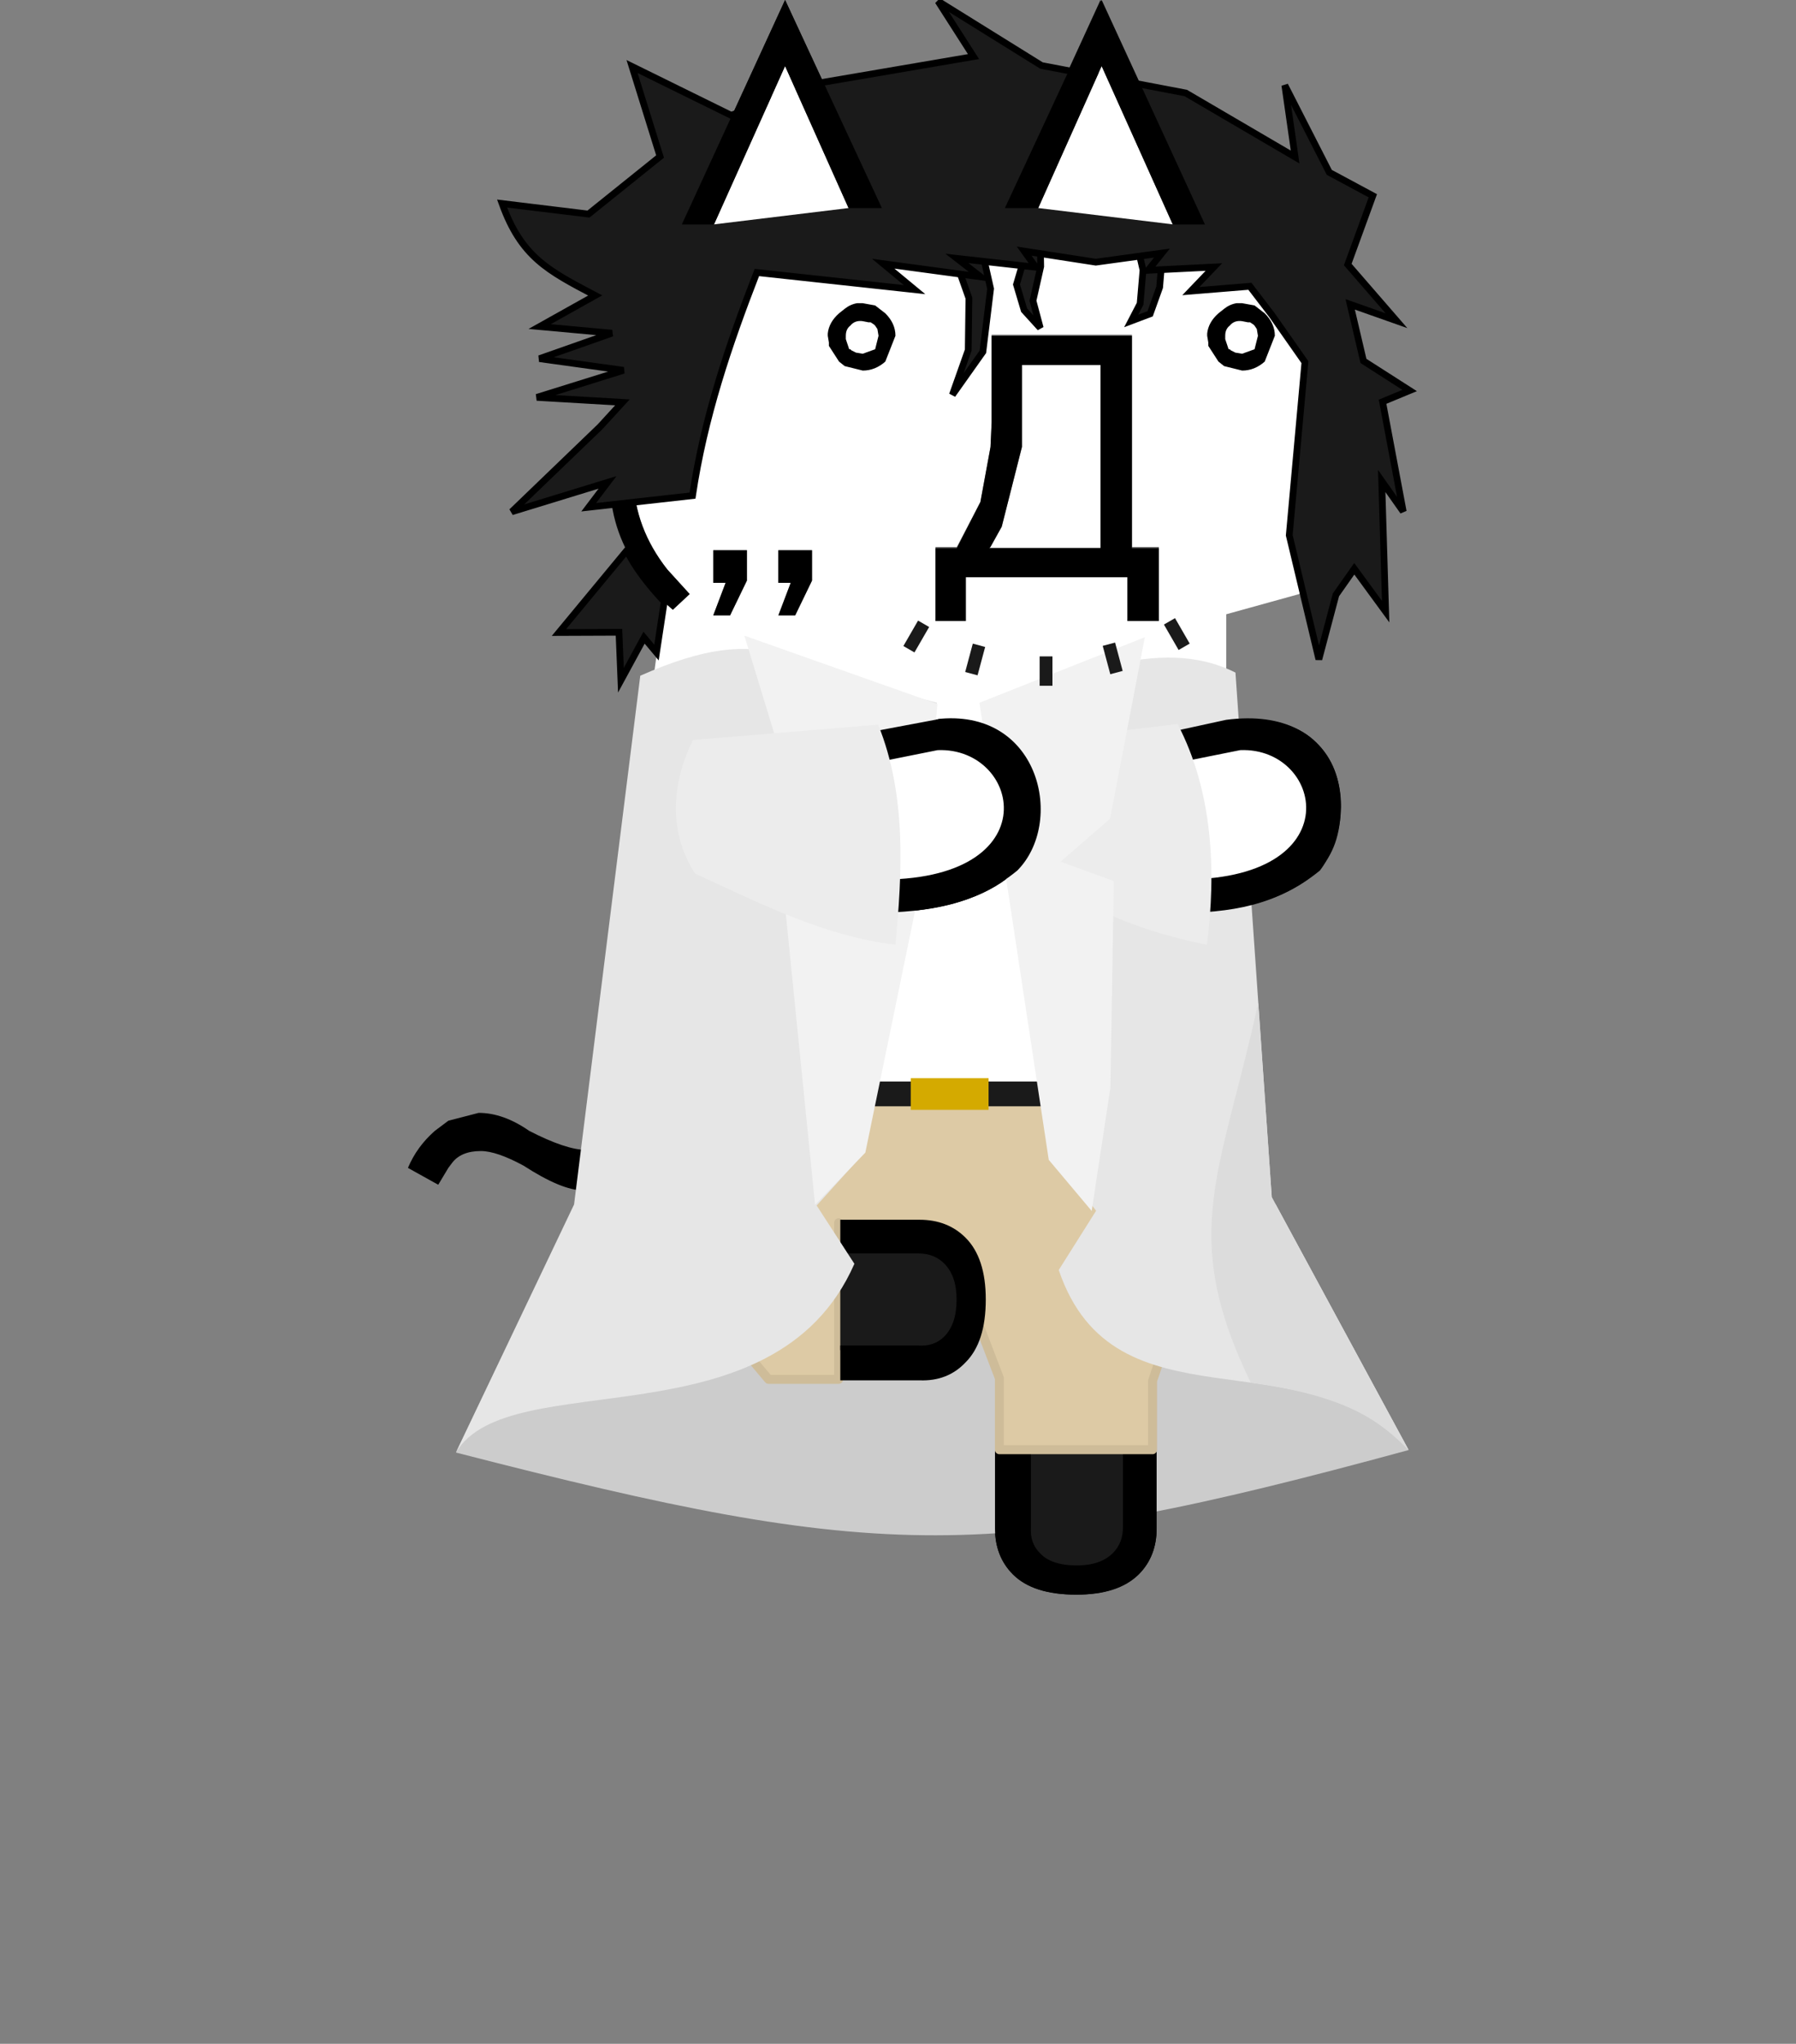 <?xml version="1.0" encoding="UTF-8" standalone="no"?>
<svg
   height="182"
   width="160"
   version="1.1"
   id="svg9414"
   sodipodi:docname="front-walking-2.svg"
   inkscape:version="1.2.2 (b0a8486541, 2022-12-01)"
   xmlns:inkscape="http://www.inkscape.org/namespaces/inkscape"
   xmlns:sodipodi="http://sodipodi.sourceforge.net/DTD/sodipodi-0.dtd"
   xmlns:xlink="http://www.w3.org/1999/xlink"
   xmlns="http://www.w3.org/2000/svg"
   xmlns:svg="http://www.w3.org/2000/svg">
  <rect width="100%" height="100%" fill="#808080" stroke="none"/>
  <sodipodi:namedview
     id="namedview9416"
     pagecolor="#ffffff"
     bordercolor="#000000"
     borderopacity="0.25"
     inkscape:showpageshadow="2"
     inkscape:pageopacity="0.0"
     inkscape:pagecheckerboard="true"
     inkscape:deskcolor="#d1d1d1"
     showgrid="false"
     inkscape:zoom="9.1758242"
     inkscape:cx="82.717365"
     inkscape:cy="35.964072"
     inkscape:window-width="1920"
     inkscape:window-height="1015"
     inkscape:window-x="0"
     inkscape:window-y="0"
     inkscape:window-maximized="1"
     inkscape:current-layer="svg9414" />
  <defs
     id="defs9406">
    <g
       id="c">
      <path
         d="M10.75-56.05v-.05H4.5v3.9l-.05 1.1L4-48.65l-1.05 2H2v3.3h1.35v-1.95h7.2v1.95h1.4v-3.3h-1.2v-9.4M.4-60h3.9l1.2.55 3.85-8.6 3.9 8.6L14.5-60l3.15 3.05 1.15 1.1h-.05l-.35.4.1.1q2.1 2.05 2.3 4.55l.05.6q0 1.65-.8 3.1l-.25.45-1.4 1.7.1.1-.3.3-3.25.9v4.7l-3.25.7-3.15.9.65 1.6L12.55-37l3-.6q1.55 0 2.15.6.8.8.8 2 0 1.1-.75 1.85-1.05 1.05-4.1 1.25l-1.25.05.35 1.5 1.5-.05-.05 2.75-1.5 1.25v12.25l-.85 4.6H10.3V-3q0 .7-.45 1.15-.55.55-1.6.55-1.1 0-1.65-.55Q6.2-2.3 6.2-3v-6.55H4.65l-.9-1.3q.5-.9.5-2.25v-.25q-.05-1.7-.9-2.55-.8-.8-2.05-.8h-6.6v1.55h6.55q.7 0 1.15.4.5.5.55 1.55l-.15.9h.05l-.05.25-.4.55q-.45.45-1.15.45H-5.3v1.5l-1.8.05v-.05h-1.55l-1.7-1.1-1.75-3.9v-3.9l.45-.4.2-.15 1.15-1.4-1.25-1-.7.95.4-10.95 1.75-12.8.4.35.75-.7-1-1.1q-1.45-1.85-1.5-4v-.25l.05-.9q.35-2.3 2.45-4.25l-.75-.75.5-3.95.65.3 3.85-8.6 3.85 8.6L.4-60m5.45 8.85v-3.6h3.5v8.15H4.4l.05-.05.5-.9.9-3.55v-.05m12.9-4.7-1.1-1.1 1.1 1.1M5.5-37.95Q4.45-39 2.25-39l-4 .75-3.1.9.65 1.6L-.9-37l3-.6q1.55 0 2.15.6.8.8.8 2 0 1.1-.75 1.85Q3.25-32.1.25-31.9l-1.3.05.35 1.5q3.95-.05 5.9-1.55l.4-.35q1-1 1-2.85 0-1.8-1.1-2.85M-7.15-43.6l.75-1.55v-1.35h-1.5v1.45h.55l-.55 1.45h.75m3.65-1.55v-1.35H-5v1.45h.55L-5-43.6h.75l.75-1.55"
         fill="#fff"
         fill-rule="evenodd"
         transform="translate(21.5 71)"
         id="path9392" />
      <path
         d="M10.75-56.05v9.45h1.2v3.25h-1.4v-1.95h-7.2v1.95H2v-3.25h.95L4-48.65l.45-2.45.05-1.1v-3.85h6.25M4.3-60l5.05-11 5.15 11-1.25.55-3.9-8.6-3.85 8.6L4.3-60m14.5 4.15.3-.35q2.55 2.35 2.75 5.4l.05.6q0 1.9-.9 3.55-.7 1.25-1.9 2.4l-.6-.6-.1-.1 1.4-1.7.25-.45q.8-1.45.8-3.1l-.05-.6q-.2-2.5-2.3-4.55l-.1-.1.35-.4h.05m-3.85 16.9.75-.05q2.2 0 3.25 1.05 1.1 1.05 1.1 2.85 0 1.85-1 2.85l-.4.35q-1.6 1.2-4.4 1.5l-1.5.05-.35-1.5 1.25-.05q3.05-.2 4.1-1.25.75-.75.75-1.85 0-1.2-.8-2-.6-.6-2.15-.6l-3 .6-3.35 1.25-.65-1.6 3.15-.9 3.25-.7m-3.1 29.4v6.6q0 1.25-.8 2.05-.95.9-2.8.9-1.9 0-2.8-.9-.8-.8-.8-2.05v-6.6H6.2V-3q0 .7.4 1.15.55.55 1.65.55 1.05 0 1.6-.55.45-.45.45-1.15v-6.55h1.55m-8.1-1.3-.05.1-.35.4q-.75.8-1.95.8h-6.7v-1.5h6.55q.7 0 1.15-.45l.4-.55.05-.25.1-.8v-.1q-.05-1.05-.55-1.55-.45-.4-1.15-.4H-5.3v-1.55h6.6q1.25 0 2.05.8.85.85.9 2.55v.25q0 1.35-.5 2.25m-15.85-7.6q-.7.45-1.6.45-.95 0-2.65-1.1-1.2-.65-1.9-.65-.9 0-1.3.55l-.15.2-.45.75-1.35-.75q.4-.95 1.2-1.65l.6-.45 1.35-.35q1.1 0 2.25.8 1.65.85 2.55.85.6 0 1.3-.65l.7-.95 1.25 1-1.15 1.4-.2.15-.45.4m2-25.75-.6-.7-.75-1.05q-1.1-1.75-1.05-3.85l.05-1q.2-1.5 1-2.85l1.75-2.15.75.75q-2.1 1.95-2.45 4.25l-.05.9v.25q.05 2.15 1.5 4l1 1.1-.75.7-.4-.35m.9-15.55-.55-.25 5.05-11L.4-60l-1.25.55-3.85-8.6-3.85 8.6-.65-.3m15.05 8.6v.05l-.9 3.55-.5.9-.05.05h4.95v-8.15h-3.5v3.6m-.35 13.2q1.1 1.05 1.1 2.85 0 1.85-1 2.85l-.4.35q-1.95 1.5-5.9 1.55l-.35-1.5 1.3-.05q3-.2 4.05-1.25.75-.75.75-1.85 0-1.2-.8-2-.6-.6-2.15-.6l-3 .6-3.3 1.25-.65-1.6 3.1-.9 4-.75q2.2 0 3.25 1.05m-9-7.2-.75 1.55H-5l.55-1.45H-5v-1.45h1.5v1.35m-3.65 1.55h-.75l.55-1.45h-.55v-1.45h1.5v1.35l-.75 1.55"
         fill-rule="evenodd"
         transform="translate(21.5 71)"
         id="path9394" />
      <path
         d="M.4-60h3.9m8.4 33.6v12.25m4.95-42.8 1.1 1.1"
         fill="none"
         stroke="#000"
         stroke-linecap="round"
         stroke-linejoin="round"
         transform="translate(21.5 71)"
         id="path9396" />
    </g>
    <g
       id="d"
       transform="translate(.8)">
      <use
         height="3"
         transform="matrix(1.005 0 0 1 -.804 0)"
         width="4.65"
         xlink:href="#a"
         id="use9399" />
      <use
         height="3"
         transform="matrix(1.005 0 0 1 16.096 0)"
         width="4.65"
         xlink:href="#a"
         id="use9401" />
    </g>
    <path
       d="M1.35 0h.2l.55.1.45.35q.45.45.45 1L2.55 2.6q-.45.4-1 .4l-.8-.2-.25-.2-.45-.7v-.15L0 1.45v-.1q.05-.5.5-.9l.25-.2Q1 .05 1.3 0h.05m.45.85L1.55.8Q1.2.75 1 1q-.2.15-.2.45v.15l.15.45H1l.05.05.2.1.3.05.55-.2.15-.6-.05-.3L2.1 1 2.05.95 1.9.85h-.1"
       fill-rule="evenodd"
       id="b" />
    <use
       height="3"
       transform="translate(.8)"
       width="3"
       xlink:href="#b"
       id="a" />
  </defs>
  <g
     transform="matrix(2 0 0 2 79.341 142)"
     id="g9412">
    <g
       id="use9408"
       transform="translate(-21.5,-71)">
      <path
         d="M 10.75,-56.05 V -56.1 H 4.5 v 3.9 l -0.05,1.1 -0.45,2.45 -1.05,2 H 2 v 3.3 h 1.35 v -1.95 h 7.2 v 1.95 h 1.4 v -3.3 h -1.2 v -9.4 M 0.4,-60 h 3.9 l 1.2,0.55 3.85,-8.6 3.9,8.6 1.25,-0.55 3.15,3.05 1.15,1.1 h -0.05 l -0.35,0.4 0.1,0.1 c 1.4,1.367 2.167,2.883 2.3,4.55 l 0.05,0.6 c 0,1.1 -0.267,2.133 -0.8,3.1 l -0.25,0.45 -1.4,1.7 0.1,0.1 -0.3,0.3 -3.25,0.9 v 4.7 l -3.25,0.7 -3.15,0.9 0.65,1.6 3.35,-1.25 3,-0.6 c 1.033,0 1.75,0.2 2.15,0.6 0.533,0.533 0.8,1.2 0.8,2 0,0.733 -0.25,1.35 -0.75,1.85 -0.7,0.7 -2.067,1.117 -4.1,1.25 l -1.25,0.05 0.35,1.5 1.5,-0.05 -0.05,2.75 -1.5,1.25 v 12.25 l -0.85,4.6 H 10.3 V -3 c 0,0.467 -0.15,0.85 -0.45,1.15 C 9.483,-1.483 8.95,-1.3 8.25,-1.3 7.517,-1.3 6.967,-1.483 6.6,-1.85 6.333,-2.15 6.2,-2.533 6.2,-3 V -9.55 H 4.65 l -0.9,-1.3 c 0.333,-0.6 0.5,-1.35 0.5,-2.25 v -0.25 C 4.217,-14.483 3.917,-15.333 3.35,-15.9 2.817,-16.433 2.133,-16.7 1.3,-16.7 h -6.6 v 1.55 h 6.55 c 0.467,0 0.85,0.133 1.15,0.4 0.333,0.333 0.517,0.85 0.55,1.55 l -0.15,0.9 h 0.05 l -0.05,0.25 -0.4,0.55 c -0.3,0.3 -0.683,0.45 -1.15,0.45 H -5.3 v 1.5 c -2.646,-4.447 -2.974,-4.83 -6.8,-8.9 l 0.45,-0.4 0.2,-0.15 1.15,-1.4 -1.25,-1 -0.7,0.95 0.4,-10.95 1.75,-12.8 0.4,0.35 0.75,-0.7 -1,-1.1 c -0.967,-1.233 -1.467,-2.567 -1.5,-4 v -0.25 l 0.05,-0.9 c 0.233,-1.533 1.05,-2.95 2.45,-4.25 l -0.75,-0.75 0.5,-3.95 0.65,0.3 3.85,-8.6 3.85,8.6 L 0.4,-60 m 5.45,8.85 v -3.6 h 3.5 v 8.15 H 4.4 l 0.05,-0.05 0.5,-0.9 0.9,-3.55 v -0.05 m 12.9,-4.7 -1.1,-1.1 1.1,1.1 M 5.5,-37.95 C 4.8,-38.65 3.717,-39 2.25,-39 l -4,0.75 -3.1,0.9 0.65,1.6 3.3,-1.25 3,-0.6 c 1.033,0 1.75,0.2 2.15,0.6 0.533,0.533 0.8,1.2 0.8,2 0,0.733 -0.25,1.35 -0.75,1.85 -0.7,0.7 -2.05,1.117 -4.05,1.25 l -1.3,0.05 0.35,1.5 c 2.633,-0.033 4.6,-0.55 5.9,-1.55 l 0.4,-0.35 c 0.667,-0.667 1,-1.617 1,-2.85 0,-1.2 -0.367,-2.15 -1.1,-2.85 m -12.65,-5.65 0.75,-1.55 v -1.35 h -1.5 v 1.45 h 0.55 l -0.55,1.45 h 0.75 m 3.65,-1.55 V -46.5 H -5 v 1.45 h 0.55 L -5,-43.6 h 0.75 l 0.75,-1.55"
         fill="#ffffff"
         fill-rule="evenodd"
         transform="translate(21.5,71)"
         id="path11654"
         sodipodi:nodetypes="ccccccccccccccccccccccccccccccccccccccccccssscccccccccssscscccscssccsccccccsccccccccccccccccccccccccccccccccccccccccccssscccccsccccccccccccccccc" />
      <path
         d="m 10.75,-56.05 v 9.45 h 1.2 v 3.25 h -1.4 v -1.95 h -7.2 v 1.95 H 2 V -46.6 H 2.95 L 4,-48.65 4.45,-51.1 4.5,-52.2 v -3.85 h 6.25 M 4.3,-60 l 5.05,-11 5.15,11 -1.25,0.55 -3.9,-8.6 -3.85,8.6 L 4.3,-60 m 14.5,4.15 0.3,-0.35 q 2.55,2.35 2.75,5.4 l 0.05,0.6 q 0,1.9 -0.9,3.55 -0.7,1.25 -1.9,2.4 l -0.6,-0.6 -0.1,-0.1 1.4,-1.7 0.25,-0.45 q 0.8,-1.45 0.8,-3.1 l -0.05,-0.6 q -0.2,-2.5 -2.3,-4.55 l -0.1,-0.1 0.35,-0.4 h 0.05 m -3.85,16.9 0.75,-0.05 q 2.2,0 3.25,1.05 1.1,1.05 1.1,2.85 0,1.85 -1,2.85 l -0.4,0.35 q -1.6,1.2 -4.4,1.5 l -1.5,0.05 -0.35,-1.5 1.25,-0.05 q 3.05,-0.2 4.1,-1.25 0.75,-0.75 0.75,-1.85 0,-1.2 -0.8,-2 -0.6,-0.6 -2.15,-0.6 l -3,0.6 -3.35,1.25 -0.65,-1.6 3.15,-0.9 3.25,-0.7 m -3.1,29.4 v 6.6 q 0,1.25 -0.8,2.05 Q 10.1,0 8.25,0 6.35,0 5.45,-0.9 4.65,-1.7 4.65,-2.95 v -6.6 H 6.2 V -3 q 0,0.7 0.4,1.15 0.55,0.55 1.65,0.55 1.05,0 1.6,-0.55 Q 10.3,-2.3 10.3,-3 v -6.55 h 1.55 m -8.1,-1.3 -0.05,0.1 -0.35,0.4 q -0.75,0.8 -1.95,0.8 h -6.7 v -1.5 h 6.55 q 0.7,0 1.15,-0.45 l 0.4,-0.55 0.05,-0.25 0.1,-0.8 v -0.1 Q 2.9,-14.25 2.4,-14.75 1.95,-15.15 1.25,-15.15 H -5.3 v -1.55 h 6.6 q 1.25,0 2.05,0.8 0.85,0.85 0.9,2.55 v 0.25 q 0,1.35 -0.5,2.25 m -15.85,-7.6 q -0.7,0.45 -1.6,0.45 -0.95,0 -2.65,-1.1 -1.2,-0.65 -1.9,-0.65 -0.9,0 -1.3,0.55 l -0.15,0.2 -0.45,0.75 -1.35,-0.75 q 0.4,-0.95 1.2,-1.65 l 0.6,-0.45 1.35,-0.35 q 1.1,0 2.25,0.8 1.65,0.85 2.55,0.85 0.6,0 1.3,-0.65 l 0.7,-0.95 1.25,1 -1.15,1.4 -0.2,0.15 -0.45,0.4 m 2,-25.75 -0.6,-0.7 -0.75,-1.05 q -1.1,-1.75 -1.05,-3.85 l 0.05,-1 q 0.2,-1.5 1,-2.85 l 1.75,-2.15 0.75,0.75 q -2.1,1.95 -2.45,4.25 l -0.05,0.9 v 0.25 q 0.05,2.15 1.5,4 l 1,1.1 -0.75,0.7 -0.4,-0.35 m 0.9,-15.55 -0.55,-0.25 5.05,-11 5.1,11 -1.25,0.55 -3.85,-8.6 -3.85,8.6 -0.65,-0.3 m 15.05,8.6 v 0.05 l -0.9,3.55 -0.5,0.9 -0.05,0.05 h 4.95 v -8.15 h -3.5 v 3.6 m -0.35,13.2 q 1.1,1.05 1.1,2.85 0,1.85 -1,2.85 l -0.4,0.35 q -1.95,1.5 -5.9,1.55 l -0.35,-1.5 1.3,-0.05 q 3,-0.2 4.05,-1.25 0.75,-0.75 0.75,-1.85 0,-1.2 -0.8,-2 -0.6,-0.6 -2.15,-0.6 l -3,0.6 -3.3,1.25 -0.65,-1.6 3.1,-0.9 4,-0.75 q 2.2,0 3.25,1.05 m -9,-7.2 -0.75,1.55 H -5 l 0.55,-1.45 H -5 v -1.45 h 1.5 v 1.35 m -3.65,1.55 H -7.9 l 0.55,-1.45 H -7.9 v -1.45 h 1.5 v 1.35 l -0.75,1.55"
         fill-rule="evenodd"
         transform="translate(21.5,71)"
         id="path11656" />
      <path
         d="m 0.4,-60 h 3.9 m 8.4,33.6 v 12.25 m 4.95,-42.8 1.1,1.1"
         fill="none"
         stroke="#000000"
         stroke-linecap="round"
         stroke-linejoin="round"
         transform="translate(21.5,71)"
         id="path11658" />
    </g>
    <use
       height="3"
       transform="translate(-3.599,-57.5)"
       width="21.55"
       xlink:href="#d"
       id="use9410"
       inkscape:label="use9410" />
  </g>
  <path
     style="display:inline;fill:#cccccc;stroke:none;stroke-width:0"
     d="m 51.188,107.283 h 62.476 l 11.823,21.844 c -37.276,10.141 -46.795,10.022 -84.865,0.221 z"
     id="path1836"
     sodipodi:nodetypes="ccccc" />
  <g
     id="g6084"
     style="clip-rule:evenodd;fill-rule:evenodd;stroke-linecap:round;stroke-linejoin:round"
     transform="translate(4.4e-5,3.1650374e-4)">
    <rect
       style="clip-rule:evenodd;fill:#1a1a1a;fill-rule:evenodd;stroke:none;stroke-width:0;stroke-linecap:round;stroke-linejoin:round"
       id="rect5952-3"
       width="8.928"
       height="10.606"
       x="91.19"
       y="129.032"
       inkscape:label="rect5952-3" />
    <path
       style="fill:#000000"
       d="m 103.041,122.9 v 13.2 c 0,1.667 -0.533,3.033 -1.6,4.1 -1.2,1.2 -3.033,1.8 -5.5,1.8 -2.6,0 -4.5,-0.6 -5.7,-1.8 -1.067,-1.067 -1.6,-2.433 -1.6,-4.1 v -13.2 h 3.2 V 136 c -0.067,0.933 0.2,1.7 0.8,2.3 0.667,0.733 1.767,1.1 3.3,1.1 1.4,0 2.467,-0.367 3.2,-1.1 0.6,-0.6 0.9,-1.367 0.9,-2.3 v -13.1 h 3"
       id="path12046" />
    <path
       style="display:inline;fill:#ddcaa5;fill-opacity:1;stroke:#cebc99;stroke-width:0.8;stroke-dasharray:none;stroke-opacity:1"
       d="M 54.92,97.891 H 105.763 V 113.865 l -3.089,9.107 v 6.123 H 89.03 v -6.375 l -4.7,-12.259 h -3.524 l -3.857,-0.055 -2.239,-1.522 -2.53e-4,13.944 h -6.243 l -13.528,-16.1 z"
       id="path10065"
       sodipodi:nodetypes="ccccccccccccccc"
       transform="translate(3.977401e-4)" />
    <rect
       style="clip-rule:evenodd;fill-rule:evenodd;stroke-linecap:round;stroke-linejoin:round;fill:#1a1a1a;stroke:none;stroke-width:0"
       id="rect5952"
       width="8.928"
       height="10.606"
       x="-120.226"
       y="74.858"
       transform="rotate(-90)" />
    <path
       style="clip-rule:evenodd;fill:#000000;fill-rule:evenodd;stroke-linecap:round;stroke-linejoin:round"
       d="m 74.86,111.617 8e-6,-3 7.06,-10e-6 c 1.667,10e-6 3.033,0.533 4.1,1.6 1.2,1.2 1.8,3.033 1.8,5.5 -1.2e-5,2.533 -0.6,4.4 -1.8,5.6 -1.067,1.133 -2.433,1.667 -4.1,1.6 h -7.06 l -8e-6,-3.1 h 6.96 c 0.933,0.067 1.7,-0.2 2.3,-0.8 0.733,-0.733 1.1,-1.833 1.1,-3.3 3e-6,-1.4 -0.367,-2.467 -1.1,-3.2 -0.6,-0.6 -1.367,-0.9 -2.3,-0.9 h -6.96"
       id="path12048"
       sodipodi:nodetypes="cccssccccccsssc" />
    <rect
       style="fill:#1a1a1a;stroke:none;stroke-width:0"
       id="rect1794"
       width="50.842"
       height="2.208"
       x="54.925"
       y="96.306"
       transform="translate(3.977401e-4)" />
    <rect
       style="fill:#d4aa00;stroke:none;stroke-width:0"
       id="rect1897"
       width="6.934"
       height="2.821"
       x="81.135"
       y="96.012"
       transform="translate(3.977401e-4)" />
  </g>
  <g
     id="g10088"
     style="display:inline"
     transform="translate(4.42e-4,3.1650374e-4)">
    <path
       style="display:inline;fill:#e6e6e6;fill-opacity:1;stroke:none;stroke-width:0"
       d="m 40.616,129.34 c 4.738,-7.944 28.316,-0.447 35.499,-16.801 l -3.361,-5.189 3.897,-4.312 5.436,-26.409 1.377,-14.06 C 70.324,59.305 68.699,55.041 57.04,60.169 l -5.899,47.089 z"
       id="path6624"
       sodipodi:nodetypes="ccccccccc" />
    <path
       style="display:inline;fill:#e6e6e6;fill-opacity:1;stroke:none;stroke-width:0"
       d="m 94.319,113.093 c 4.971,14.63 21.727,5.603 31.162,16.018 L 113.296,106.608 110.063,59.892 c -7.019,-3.51 -15.034,0.827 -22.25,2.574 l 1.719,14.143 4.71,26.692 3.405,4.516 z"
       id="path6626"
       sodipodi:nodetypes="ccccccccc" />
    <path
       style="fill:#dcdcdc;fill-opacity:1;stroke-width:0"
       d="m 112.091,89.294 c -3.316,15.264 -7.118,20.517 -0.668,33.832 8.613,1.187 11.473,3.387 14.065,6.001 l -12.19,-22.512 z"
       id="path5344"
       sodipodi:nodetypes="ccccc" />
    <path
       style="display:inline;fill:#f2f2f2;fill-opacity:1;stroke:none;stroke-width:0"
       d="m 66.311,56.603 4.862,15.898 4.829,5.146 -6.255,1.174 2.865,28.465 4.478,-4.649 5.148,-25.013 1.272,-14.938 z"
       id="path6718" />
    <path
       style="fill:#ffffff;stroke-width:0"
       d="m 96.469,70.327 8.055,-3.064 7.241,-1.373 4.897,3.067 -0.292,7.265 -16.175,4.565 z"
       id="path4166-0" />
    <path
       style="fill:#000000;stroke:none;stroke-width:0"
       d="m 117.587,77.518 c -3.83,3.14 -8.008,3.771 -12.75,3.784 l -0.696,-3.008 c 16.395,0.666 13.92,-11.791 6.35,-11.497 l -5.995,1.202 -6.654,2.5 -1.299,-3.2 6.258,-1.799 6.434,-1.401 c 10.573,-1.383 12.151,8.366 8.353,13.42 z"
       id="path2154-3"
       sodipodi:nodetypes="cccccccccc" />
    <path
       style="fill:#ececec;stroke-width:0"
       d="m 93.122,65.876 11.786,-1.406 c 3.15,6.027 3.452,13.156 2.609,19.667 -5.639,-1.163 -9.853,-2.873 -14.099,-5.612 z"
       id="path1920"
       sodipodi:nodetypes="ccccc" />
    <path
       style="display:inline;fill:#f2f2f2;fill-opacity:1;stroke:none;stroke-width:0"
       d="m 97.256,107.835 -3.826,-4.552 -6.173,-40.704 14.734,-5.835 -3.099,16.162 -4.411,3.822 4.744,1.728 -0.3,18.372 z"
       id="path6720" />
  </g>
  <g
     id="g6361"
     transform="translate(4.42e-4,3.1650374e-4)">
    <path
       style="display:inline;fill:#1a1a1a;stroke:#000000;stroke-width:0.6;stroke-dasharray:none"
       d="m 59.176,53.562 -0.692,4.545 -1.108,-1.322 -2.06,3.788 -0.175,-4.27 -5.347,0.021 6.05,-7.308 c 1.009,2.092 2.857,4.048 3.332,4.546 z"
       id="path3248"
       sodipodi:nodetypes="cccccccc" />
    <path
       style="fill:#1a1a1a;fill-opacity:1;stroke:#000000;stroke-width:0.6;stroke-dasharray:none"
       d="m 85.081,23.06 1.236,3.49 -0.06,4.623 -1.413,3.987 2.717,-3.834 0.687,-5.614 -0.695,-3.081 z"
       id="path6248" />
    <path
       style="fill:#1a1a1a;fill-opacity:1;stroke:#000000;stroke-width:0.6;stroke-dasharray:none"
       d="m 91.667,21.577 -1.113,3.758 0.682,2.288 1.436,1.579 -0.648,-2.423 0.688,-3.047 -0.035,-2.328 z"
       id="path6254" />
    <path
       style="fill:#1a1a1a;fill-opacity:1;stroke:#000000;stroke-width:0.6;stroke-dasharray:none"
       d="m 101.182,21.285 0.644,2.767 -0.257,2.997 -0.796,1.531 1.688,-0.636 0.846,-2.361 0.229,-2.741 0.296,-1.927 z"
       id="path6256" />
    <path
       style="display:inline;fill:#1a1a1a;stroke:#000000;stroke-width:0.6;stroke-dasharray:none"
       d="m 53.458,38 -7.87,7.573 8.532,-2.615 -1.674,2.211 9.247,-1.034 c 1.033,-6.942 3.208,-13.384 5.733,-19.869 l 14.046,1.523 -2.789,-2.308 8.676,1.171 -2.11,-1.642 7.024,0.785 -1.032,-1.435 6.381,0.986 5.89,-0.809 -1.23,1.533 5.858,-0.291 -2.052,2.144 5.261,-0.43 1.959,2.56 2.942,4.198 -1.395,15.416 2.637,11.041 1.523,-5.74 1.633,-2.32 2.794,3.817 -0.35,-11.632 1.917,2.718 -1.841,-9.776 2.413,-1 -4.116,-2.635 -1.182,-5.037 4.122,1.454 -4.338,-5.001 2.233,-6.124 -3.878,-2.083 -3.962,-7.756 0.917,6.389 L 105.636,8.282 92.784,5.835 83.566,0.106 86.726,5.039 73.249,7.341 65.133,10.266 l -8.826,-4.343 2.495,8.015 -6.377,5.124 -7.696,-0.936 c 1.71,4.749 4.074,5.967 8.295,8.184 l -4.95,2.77 6.442,0.589 -6.456,2.269 7.487,1.037 -7.724,2.41 7.626,0.445 z"
       id="path6970"
       sodipodi:nodetypes="ccccccccccccccccccccccccccccccccccccccccccccccccccccccc" />
    <rect
       style="fill:#1a1a1a;stroke-width:0"
       id="rect3737-3"
       width="1.14"
       height="2.616"
       x="92.618"
       y="58.451" />
    <rect
       style="fill:#1a1a1a;stroke-width:0"
       id="rect3737-3-9"
       width="1.14"
       height="2.616"
       x="98.544"
       y="32.932"
       transform="rotate(15)" />
    <rect
       style="fill:#1a1a1a;stroke-width:0"
       id="rect3737-3-9-2"
       width="1.14"
       height="2.616"
       x="80.004"
       y="80.978"
       transform="rotate(-15)" />
    <rect
       style="fill:#1a1a1a;stroke-width:0"
       id="rect3737-3-9-1"
       width="1.14"
       height="2.616"
       x="98.461"
       y="6.966"
       transform="rotate(30)" />
    <rect
       style="fill:#1a1a1a;stroke-width:0"
       id="rect3737-3-9-1-7"
       width="1.14"
       height="2.616"
       x="61.991"
       y="100.009"
       transform="rotate(-30)" />
  </g>
  <g
     id="g6367"
     transform="translate(4.42e-4,3.1650374e-4)">
    <path
       style="display:inline;fill:#ffffff;stroke:none;stroke-width:0"
       d="M 63.599,19.982 69.944,5.881 75.591,18.527 Z"
       id="path10050"
       sodipodi:nodetypes="cccc" />
    <path
       style="display:inline;fill:#000000;stroke:none;stroke-width:0"
       d="M 63.609,19.988 H 60.741 L 69.941,1.1904377e-6 78.565,18.532 H 75.603 L 69.937,5.883 Z"
       id="path10182"
       sodipodi:nodetypes="ccccccc" />
    <path
       style="display:inline;fill:#ffffff;stroke:none;stroke-width:0"
       d="M 104.485,19.98 98.14,5.88 92.494,18.526 Z"
       id="path10050-3"
       sodipodi:nodetypes="cccc" />
    <path
       style="display:inline;fill:#000000;stroke:none;stroke-width:0"
       d="m 104.475,19.988 h 2.869 L 98.144,1.1904379e-6 89.52,18.532 h 2.961 L 98.147,5.883 Z"
       id="path10182-6"
       sodipodi:nodetypes="ccccccc" />
  </g>
  <g
     id="g2173"
     transform="translate(4.42e-4,3.1650374e-4)">
    <path
       style="fill:#ffffff;stroke-width:0"
       d="m 69.645,70.492 8.055,-3.064 7.241,-1.373 4.897,3.067 -0.292,7.265 -16.175,4.565 z"
       id="path4166" />
    <path
       style="fill:#000000;stroke:none;stroke-width:0"
       d="m 90.63,77.519 c -3.83,3.14 -7.879,3.667 -12.683,3.781 L 77.24,78.301 c 16.395,0.666 13.863,-11.797 6.293,-11.503 l -5.995,1.202 -6.595,2.498 -1.305,-3.199 6.205,-1.799 7.99,-1.501 c 8.849,-0.724 11.02,9.258 6.797,13.52 z"
       id="path2154"
       sodipodi:nodetypes="cccccccccc" />
    <path
       style="fill:#ececec;stroke-width:0"
       d="m 78.23,64.527 c 2.532,6.229 2.149,13.159 1.543,19.602 C 73.394,83.356 67.839,80.503 61.92,77.795 59.323,73.762 60.037,69.286 61.741,65.894 Z"
       id="path1815"
       sodipodi:nodetypes="ccccc" />
  </g>
</svg>
